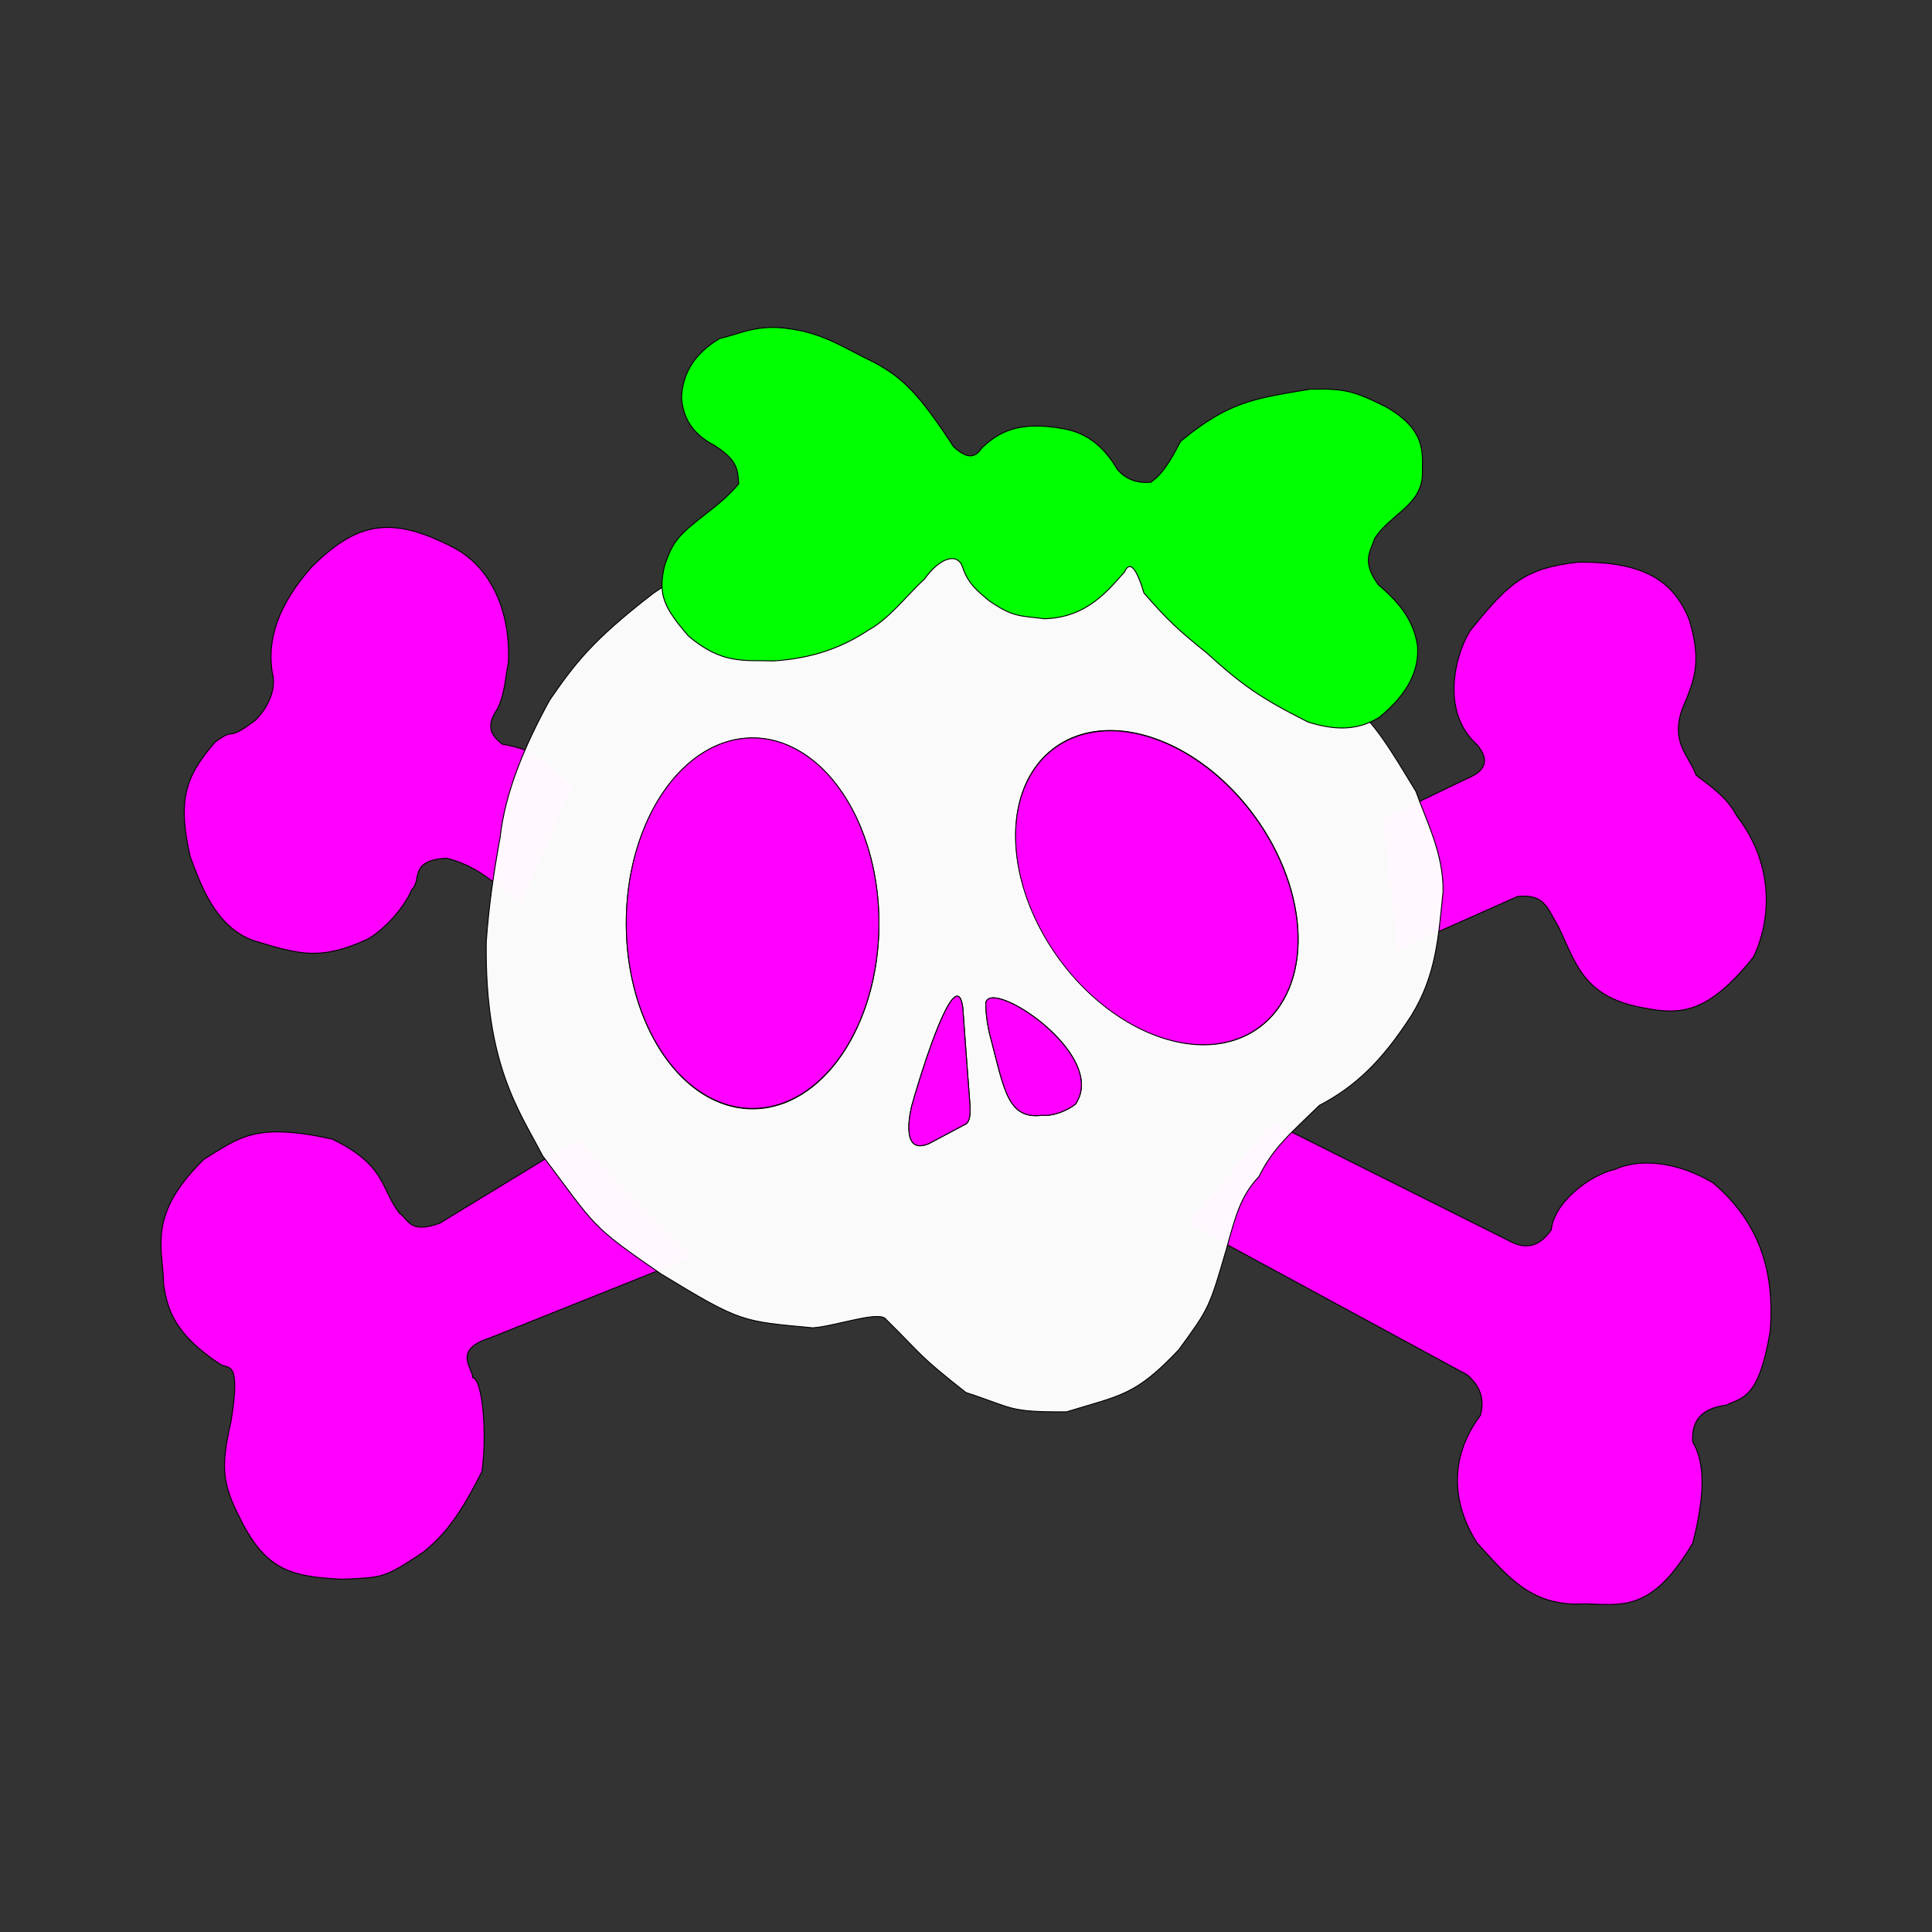 <svg:svg xmlns:dc="http://purl.org/dc/elements/1.1/" xmlns:ns2="http://creativecommons.org/ns#" xmlns:rdf="http://www.w3.org/1999/02/22-rdf-syntax-ns#" xmlns:svg="http://www.w3.org/2000/svg" height="2556.851" id="svg3063" version="1.1" viewBox="-208.088 -427.695 2556.851 2556.851" width="2556.851">
  <svg:rect x="-208.088" y="-427.695" width="2556.851" height="2556.851" fill="#333333" stroke="none"/>
  <svg:g fill="#f0f" id="layer3" stroke="#000" stroke-width="1.25">
    <svg:path d="m551.08 611.28c-31.52-21.013-38.523-45.169-94.56-54.125-8.928-7.829-25.456-19.254-6.304-46.739 10.022-19.963 10.282-41.04 14.454-61.003 3.28-67.19-22.35-126.99-74.35-153.34-82.66-42.52-127.45-31.62-186.32 27.03-43.662 49.31-58.843 95.067-51.771 139.1 6.567 23.706-7.532 48.464-22.479 63.423-40.934 30.731-24.215 7.075-52.978 28.75-40.531 46.044-49.771 77.927-33.175 151.45 13.693 36.102 32.433 92.745 83.766 111.24 61.419 18.75 88.817 26.55 150.6-1.655 16.247-8.716 45.258-34.902 58.774-65.46 14.006-13.028-4.427-39.151 46.357-41.899 45.033 11.568 66.444 37.076 98.636 60.811z" id="path3885-1" />
    <svg:path d="m556.68 1079.7-182.76 111.44c-39.834 14.402-40.829-4.485-53.491-13.373-24.812-32.493-17.617-63.707-89.152-98.068-102-22.215-122.22-1.963-169.39 26.746-76.185 74.434-54.059 117.42-53.491 164.93 4.829 32.742 13.198 65.99 75.779 106.98 10.663 5.609 26.689-5.766 13.373 75.78-13.427 58.363-12.033 80.849 12.067 127.69 34.756 70.46 69.512 77.074 135.75 80.508 52.968-2.636 54.2-0.912 105.09-34.757 35.52-26.919 57.315-64.439 79.295-107.75 7.043-51.416 0.704-122.68-12.291-124.41 0.543-12.082-27.786-36.54 23.323-52.726l267.46-106.98z" id="path3887-7" />
    <svg:path d="m1639.9 830.03 160.47-71.322c37.261-4.038 40.016 18.27 52.377 36.775 23.665 47.398 31.799 95.552 112.55 110.33 48.432 9.631 85.387 10.393 147.1-66.864 18.955-37.964 33.7-114.96-22.288-187.22-12.165-23.496-33.202-38.12-53.491-53.491-9.786-26.973-34.686-43.15-17.83-89.152 17.257-39.823 24.498-62.789 8.915-115.9-20.515-52.189-60.548-77.941-147.1-76.861-69.332 7.747-91.183 26.205-142.64 90.234-15.785 22.899-43.918 104.25 8.915 151.56 15.884 18.927 12.761 34.053-13.373 44.576l-111.44 53.491z" id="path3891-4" />
    <svg:path d="m1363.5 1191.1 369.98 200.59c20.81 17.83 22.046 35.661 17.83 53.491-44.798 59.786-35.213 121.22-4.458 169.39 37.169 39.431 69.134 85.222 142.64 80.237 50.147 1.531 88.726 10.707 142.64-80.237 11.52-45.742 20.744-99.238 0-133.73-1.804-25.602 8.664-44.385 44.576-49.034 21.092-10.247 43.156-8.216 57.949-98.068 5.57-72.632-10.174-140.25-75.78-196.14-59.585-34.729-107.38-28.201-129.27-17.83-34.871 8.022-81.172 44.18-84.695 80.237-16.345 23.046-32.689 24.022-49.034 17.83l-320.95-160.47z" id="path3889-0" />
  </svg:g>
  <svg:g id="layer4">
    <svg:path d="m1078.2 249.94c-83.1 0.61-163.01 16.64-241.14 31-80.46 20.95-125.53 38.9-180.4 76.44-81.87 63.17-104.06 93.44-137.32 141.46-32.97 60.13-58.76 121.38-65.56 181.5-8.73 48.53-14.95 90.07-18.37 138.57-2.08 162.42 43.71 223.19 74.53 282.89 71.57 94.7 61.72 91.1 156.72 156.4 106.44 64.9 107.24 62.5 200.96 71.4 31.6-2.4 88.82-23.6 97-11.1 49.68 49 41.38 46.2 105.58 96.7 64.8 21.1 55 25.9 133.1 25.6 72.3-22.2 91.2-21.4 148.7-82.3 39.8-54.5 40.4-55.3 62.9-132.9 12.2-44.2 18.9-70.7 43.3-96.4 18.5-38.3 42.7-57.6 79.8-94 47.3-24.8 82.2-57.83 121.4-118.36 33.2-53.5 36.1-104.08 42.3-164.25 0.8-50.53-21.7-92.49-35.9-132.87-34-56.1-53.6-89.1-84.2-115.1-66.1-72.95-101.3-126.25-191.2-180.87-108.4-63.23-150.8-64.66-241.5-70.31-23.8-2.63-47.4-3.67-70.7-3.5zm182.2 289.12c64-0.4 138.2 40.48 191 112.06 75 101.82 78.5 227.21 7.6 280.04-70.8 52.83-189.1 13.09-264.2-88.72-75.1-101.82-78.5-227.17-7.6-280 21-15.69 46.2-23.21 73.2-23.38zm-472.46 10.06c92.33 0 167.18 109.84 167.18 245.32s-74.85 245.36-167.18 245.36c-92.34 0-167.19-109.88-167.19-245.36s74.85-245.32 167.19-245.32zm270.86 341.54c7.3 0.12 7.8 22.06 7.8 22.06s7 96.88 9 121.88-7 26-7 26l-47 25c-40.97 18-22.98-50-22.98-50s21.48-77.49 41.98-120.88c8.6-18.21 14.3-24.13 18.2-24.06zm48 2.22c35 0.42 144.3 82.84 109.6 138.72 1.2 1.9-23.8 18.8-45.7 16.7-44.4 5.2-49.4-32.1-67.2-100.61 0 0-7-22.99-7-47.97 0.8-4.8 4.6-6.91 10.3-6.84z" fill="#fff" fill-opacity=".973" id="path3881-2" stroke="#000" stroke-width="1.25" />
  </svg:g>
  <svg:g fill="#f0f" id="g3797" stroke="#000">
    <svg:path d="m948.44 829.31a143.75 204.69 0 1 1 -287.5 0 143.75 204.69 0 1 1 287.5 0z" id="path3799" stroke-linejoin="round" stroke-width="1.059" transform="matrix(1.163 0 0 1.198 -147.94 -199.47)" />
    <svg:path d="m1549.3 780.88a182.91 175 0 1 1 -365.82 0 182.91 175 0 1 1 365.82 0z" id="path3801" stroke-linejoin="round" stroke-width="1.168" transform="matrix(.701 -.523 .777 1.054 -241.75 638.75)" />
    <svg:path d="m1021.6 1085.6 46.962-24.98s8.993-0.999 6.994-25.979c-1.998-24.98-8.993-121.9-8.993-121.9s-0.999-50.958-25.979 1.998c-20.47 43.396-41.966 120.9-41.966 120.9s-17.985 67.944 22.981 49.959z" id="path3803" stroke-width="1.25" />
    <svg:path d="m1103.5 947.69c17.743 68.553 22.721 105.79 67.188 100.65 21.893 2.044 46.921-14.827 45.72-16.715 40.328-65.055-114.31-166.01-119.9-131.89 0 24.98 6.994 47.961 6.994 47.961z" id="path3805" stroke-width="1.25" />
  </svg:g>
  <svg:g id="layer5">
    <svg:path d="m728.54 250.43c-41.333 32.083-46.062 39.272-56.736 69.344-10.048 39.471-0.745 57.306 31.52 94.56 44.319 37.177 71.923 31.466 112.9 32.634 52.253-3.617 90.405-17.928 124.43-40.403 28.626-15.562 51.578-46.932 74.725-67.88 20.693-29.068 43.949-35.458 50.432-15.76 7.478 22.869 21.484 32.68 34.672 44.128 32.634 22.737 41.866 19.916 73.387 24.102 57.596-1.311 85.923-39.502 106.28-61.926 7.243-16.32 16.287-3.571 25.757 28.019 31.66 36.222 45.491 49.041 83.607 79.691 45.342 41.392 70.925 59.448 133.34 90.868 31.52 9.827 63.04 13.355 94.56-6.304 38.63-31.52 52.893-63.04 50.432-94.56-4.405-28.368-17.945-52.279-51.738-80.647-22.805-30.968-10.342-44.301-4.998-61.194 19.629-31.623 61.713-43.521 63.232-84.372-0.634-25.914 7.719-57.735-47.472-89.562-43.954-22.054-55.761-24.695-101.44-23.719-76.488 12.611-108.3 17.318-171.1 68.962-8.337 15.361-20.561 41.451-39.512 54.158-17.552 1.482-32.517-3.504-44.128-16.874-18.409-31.979-42.026-48.333-69.344-53.584-62.659-11.933-88.645 4.948-110.32 25.216-11.557 18.27-25.344 8.605-36.901-1.497-45.8-70.039-67.04-91.375-105.84-112.17-35.3-16.575-64-37.4-109.4-43.94-45.116-7.127-65.737 6.158-94.56 12.608-33.719 20.118-49.394 46.798-50.432 78.8 2.663 33.06 20.784 50.662 44.128 63.04 33.059 20.911 29.811 35.221 31.52 50.432-11.927 14.34-26.097 26.437-40.976 37.824z" fill="#0f0" id="path3883-4" stroke="#000" stroke-width="1.25" />
  </svg:g>
</svg:svg>